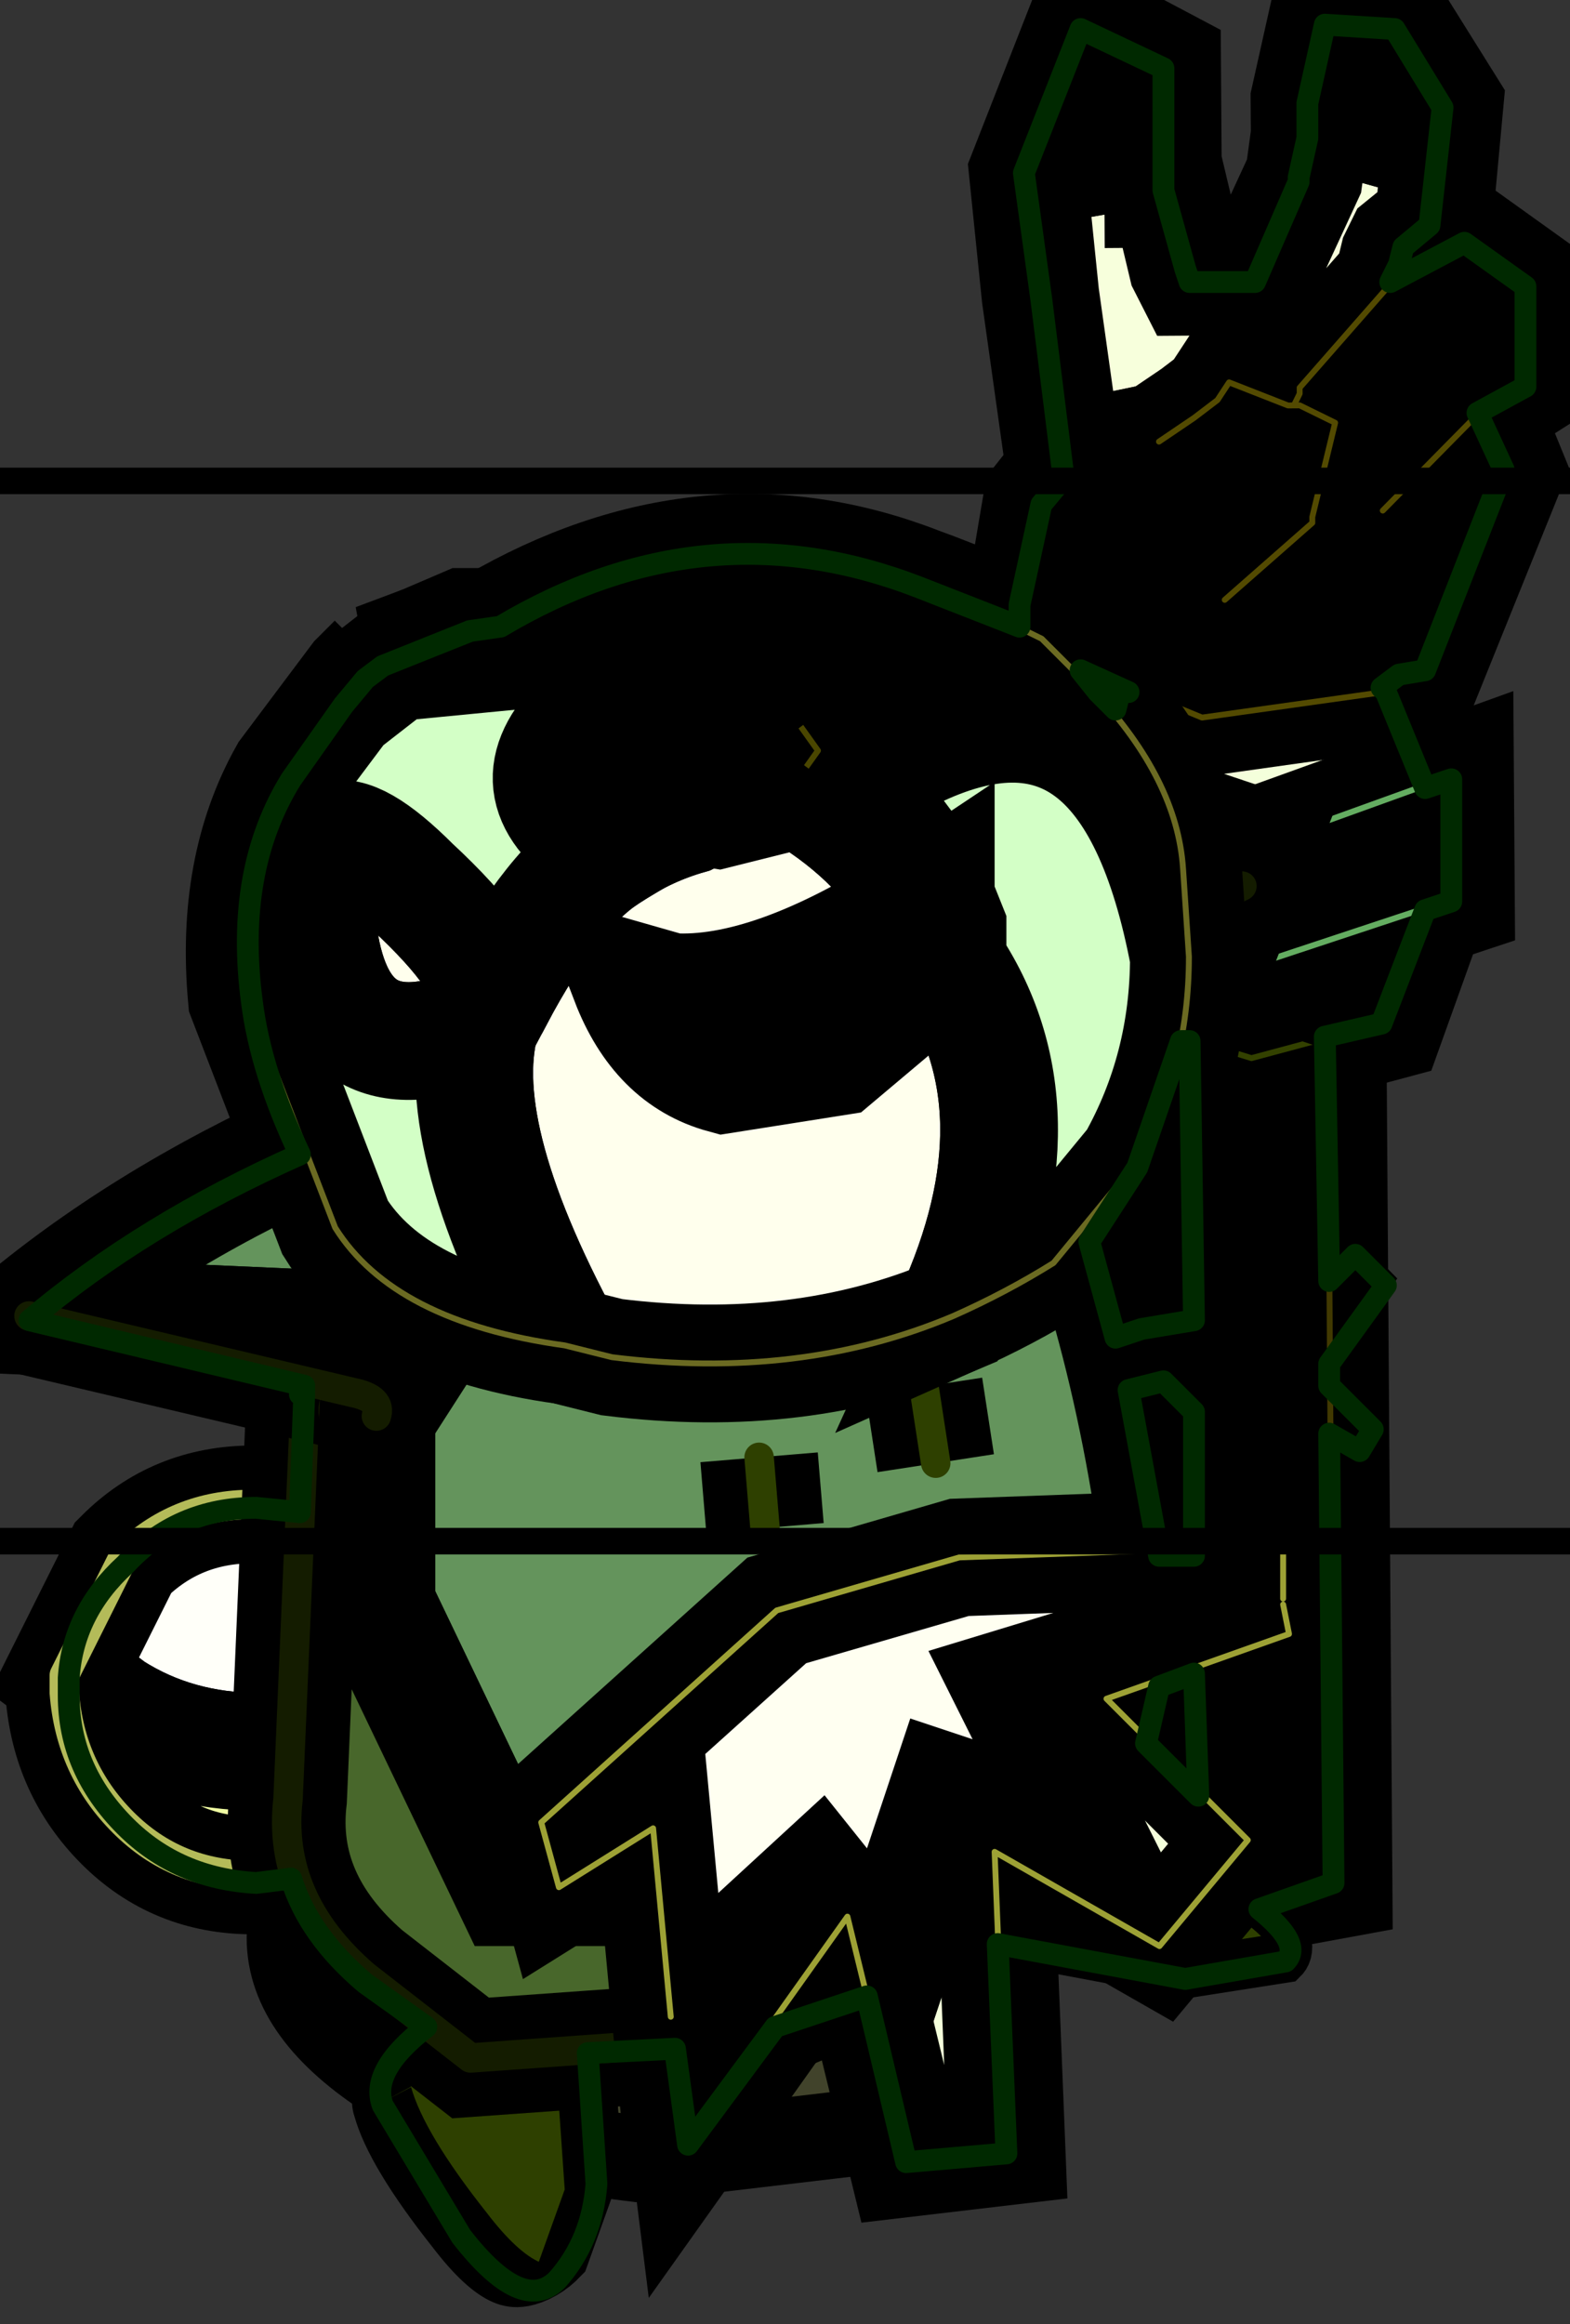 <svg width="150" height="222" xmlns="http://www.w3.org/2000/svg" xmlns:xlink="http://www.w3.org/1999/xlink"><rect width="100%" height="100%" fill="#333333" stroke="none"/><defs><g transform="translate(37.2 53.1)" id="n"><use xlink:href="#a" width="98.95" transform="translate(-37.2 -53.1)" height="121.85"/><use xlink:href="#b" width="17.35" transform="translate(-.1 -.1)" height="26.15"/></g><g transform="translate(39.45 56.3)" id="k"><use xlink:href="#c" width="9.15" transform="matrix(.661 0 0 .735 -1.927 -2.006)" height="4.35"/><use xlink:href="#d" width="5.2" transform="matrix(-.998 -.007 -.007 .998 -1.225 -16.952)" height="16"/><use xlink:href="#e" width="3.4" transform="translate(2.7 -4.5)" height="3.35"/><use xlink:href="#f" width="8.95" transform="matrix(-.13 -.338 -.468 -.123 4.208 2.827)" height="5.3"/><use xlink:href="#f" width="8.95" transform="matrix(.352 .064 -.075 .418 -4.06 -2.697)" height="5.3"/><use xlink:href="#g" width="10.8" transform="translate(-4.4 -9.75)" height="10.9"/><use xlink:href="#h" width="8" transform="translate(-3.55 -12.5)" height="6.9"/></g><g transform="translate(2.9 11.3)" id="d"><use xlink:href="#i" width="19.3" transform="scale(.201 -.201) rotate(27.343 17.95 -25.04)" height="10.75"/><use xlink:href="#j" width="4.35" transform="translate(-2.05 -11.3)" height="16"/></g><g id="j"><path fill-rule="evenodd" fill="#ffffed" d="M.05-4.3h.5v8.8l-.85.15.35-8.95" transform="translate(2.05 11.3)"/><path fill-rule="evenodd" fill="#bbffb5" d="m-.3 4.65-.3-.15v-8.8h.65L-.3 4.65" transform="translate(2.05 11.3)"/><path stroke-width=".05" stroke-opacity=".502" stroke-linejoin="round" stroke-linecap="round" stroke="#827302" fill="none" d="M2.6 7v8.8"/><path fill-rule="evenodd" fill="#f4ffdb" d="m1.1-5.65.5 1.35-.55 1.5-1.15.3-.95-.3-.65-1.5.55-1.35L-.1-5.9l1.2.25" transform="translate(2.05 11.3)"/><path stroke-width=".05" stroke-opacity=".482" stroke-linejoin="round" stroke-linecap="round" stroke="#6b8701" fill="none" d="M3.15 5.65 3.65 7 3.1 8.5l-1.15.3L1 8.5.35 7 .9 5.65"/><path fill-rule="evenodd" fill="#bbffb5" d="M2.3-8.7v.45L1.9-8l.2.5-.7 1.7-.2.05-.2.15-1.5.2-1.55-.65.05-.35.35-.35 1.9-.45.1-.85H.3l.05-.1v-.05l.9.2 1.05-.7M-.3-6.4l.75-.65v-.05l.2-.8-.3-.15.3.15-.2.8v.05l-.75.65-.1.05.6.2.55-.3L.5-6.8l-.8.4m1.25-.7.4.75L1.6-7l-.2-.4-.35.25-.1.05m.1-.05L1.9-8l-.85.85" transform="translate(2.05 11.3)"/><path fill-rule="evenodd" fill="#f7ffdc" d="m1.2-10.9-.5-.3.05.7.35.1.1-.5m-.75.55v-.3l.15-.65.6.05.4.65-.1 1-.25.2-.05.1-.05.2.6-.35.55.4v.35L1.25-8l-.9-.2.8-.9-.8.9v.05l-.05.1h.05l-.1.85-1.9.45-.35.35.15-.85.2-.25-.2-1.5-.1-1.05.5-1.25.65.35v1.05h.05l.15.65.05.1H0L.4-10l.05-.35m.9 1.2.2.25.5-.1-.3-.35-.4.2m-1.9 1.2.2-.15.1-.15.5.2H.3.25l-.5-.2-.1.15-.2.15-.3.2-.25.05-.55.2.85.05.45-.3-.2-.2M-.3-6.4l.8-.4.25.35-.55.3-.6-.2.1-.05m1.25-.7.1-.05.35-.25.2.4-.25.65-.4-.75m-2.5-3.6v.55l.3-.05.25-.6-.3-.2-.25.3" transform="translate(2.05 11.3)"/><path fill-rule="evenodd" fill="#fffff1" d="m1.2-10.9-.1.5-.35-.1-.05-.7.5.3m.15 1.75.4-.2.3.35-.5.1-.2-.25m-1.9 1.2.2.2-.45.3-.85-.05.55-.2.25-.05.3-.2m-1-2.75.25-.3.3.2-.25.6-.3.05v-.55" transform="translate(2.05 11.3)"/><path stroke-width=".05" stroke-opacity=".643" stroke-linejoin="round" stroke-linecap="round" stroke="#827302" fill="none" d="M2.5.95v-.3L2.65 0l.6.05.4.65-.1 1-.25.2-.05.1-.05.2.6-.35.55.4v.35m-.4.7.2.5-.7 1.7-.2.05-.2.15-1.5.2L0 5.25l.05-.35.15-.85.2-.25-.2-1.5-.1-1.05L.6 0l.65.35v.85m.05.2.15.65.05.1h.55l.4-.85m-.1 1.95H2.3l-.5-.2-.1.15-.2.15m-.3.2.3-.2M3.2 2.2l-.8.9v.05l-.05.1h.05l.3.15-.2.8v.05l-.75.65m2.2-1.6-.85.85"/><path fill-rule="evenodd" fill="#ffffed" d="m-.05-4.3 1.7-.6v1.05l-1.7.55v-1" transform="translate(2.05 11.3)"/><path fill-rule="evenodd" fill="#bbffb5" d="M-.05-4.3v1l-1.75-.6v-1l1.75.6" transform="translate(2.05 11.3)"/><path stroke-width=".05" stroke-linejoin="round" stroke-linecap="round" stroke="#64ad61" fill="none" d="m2 8 1.7-.55V6.4L2 7m0 1L.25 7.4v-1L2 7"/><path fill-rule="evenodd" fill="#3b5417" d="M.25.6-.1.9-.75.1l.3-.35.7.85" transform="translate(2.05 11.3)"/></g><g id="e"><path fill-rule="evenodd" fill="#fffff9" d="M2.8-2.85q0-.65.5-1.1.4-.45 1.1-.45.65 0 1.1.45l.5 1-.4.3q-.55.35-1.25.35-.75 0-1.25-.35l-.3-.2" transform="translate(-2.7 4.5)"/><path fill-rule="evenodd" fill="#f0fda3" d="M6-2.95v.15q-.05.65-.5 1.1-.45.45-1.1.45-.7 0-1.1-.45-.5-.45-.5-1.1v-.05l.3.2q.5.35 1.25.35.7 0 1.25-.35l.4-.3" transform="translate(-2.7 4.5)"/><path stroke-width=".25" stroke-linejoin="round" stroke-linecap="round" stroke="#b4bb59" fill="none" d="M.1 1.65Q.1 1 .6.55 1 .1 1.7.1q.65 0 1.1.45l.5 1v.15q-.05.65-.5 1.1-.45.45-1.1.45-.7 0-1.1-.45-.5-.45-.5-1.1v-.05z"/></g><g id="g"><path fill-rule="evenodd" fill="#ffffbf" d="M.75 2.85H.7h.05" transform="translate(4.8 4.45)"/><path fill-rule="evenodd" fill="#567f44" d="M3.5-.1v-.05l.05.05h.05-.1" transform="translate(4.8 4.45)"/><path fill-rule="evenodd" fill="#2e4000" d="M3.55-.1 3.5-.15l.05-.05v.1" transform="translate(4.8 4.45)"/><path fill-rule="evenodd" fill="#64945c" d="M3.5-.15v.05h-.15l-.4.15v1.7L1.8 4.15H.6q-2.3 0-3-.8L-3.75 1.7Q-3.5-.6-2.7-2.4l.15-.25 1.8.15 2.15.7q.15-.35 2.1 1.65m-2.75 3H.7h.05M-1.8.55l.1-.65-.1.65m1.45.55L-.3.5l-.05.6" transform="translate(4.8 4.45)"/><path fill-rule="evenodd" fill="#48672b" d="m-3.75 1.7 1.35 1.65q.7.8 3 .8h1.2l1.15-2.4V.05l.4-.15h.2l.15 3.5q.1.85-.65 1.5l-.9.7-2.1-.15-2.85-1.2q-.75-.3-.95-2.55" transform="translate(4.8 4.45)"/><path stroke-width=".25" stroke-opacity=".451" stroke-linejoin="round" stroke-linecap="round" stroke="#2e4000" fill="none" d="m6.2 2.65-2.15-.7m4.3 2.3v.1l.15 3.5q.1.85-.65 1.5l-.9.7-2.1-.15L2 8.7q-.75-.3-.95-2.55"/><path stroke-width=".25" stroke-linejoin="round" stroke-linecap="round" stroke="#2e4000" fill="none" d="m4.5 4.95-.05.6M3.1 4.35 3 5"/><path fill-rule="evenodd" fill="#64945c" d="M2.5-.55 1.25-.9l.5-.95 1.55-.4Q4.8-1.6 5.9-.7l-3.4.15" transform="translate(4.8 4.45)"/><path fill-rule="evenodd" fill="#48672b" d="M2.5-.55 5.9-.7l-2.75.65q-.25.05-.2.2l-.45-.7" transform="translate(4.8 4.45)"/><path stroke-width=".25" stroke-opacity=".451" stroke-linejoin="round" stroke-linecap="round" stroke="#2e4000" fill="none" d="m10.7 3.75-2.75.65q-.25.05-.2.2"/><path fill-rule="evenodd" fill="#64945c" d="m-1-3.15.35 1.25Q-1.8-.7-4.05-3.45l-.35-.9q1.3.65 3.4 1.2" transform="translate(4.8 4.45)"/><path stroke-width=".25" stroke-opacity=".451" stroke-linejoin="round" stroke-linecap="round" stroke="#2e4000" fill="none" d="M.4.1q1.3.65 3.4 1.2"/><path fill-rule="evenodd" fill="#f4ffdb" d="M.45 5.25.4 5.5l-.1.8-1.35-1.9-.5 2.05-.85-.1.1-2.5-1.4.8-.75-.9 1.2-1.2L-4.8 2l.05-.25 2.3.7-.65 1.3 1.2-.4.5 1.5.6-.75L.45 5.25" transform="translate(4.8 4.45)"/><path fill-rule="evenodd" fill="#fffff1" d="M-4.75 1.7v-.45l2.75.1 1.55.45 2 1.8-.15.55-.8-.5-.15 1.6L-.8 4.1l-.6.75-.5-1.5-1.2.4.65-1.3-2.3-.7V1.7" transform="translate(4.8 4.45)"/><path stroke-width=".05" stroke-linejoin="round" stroke-linecap="round" stroke="#9da135" fill="none" d="M.05 6.15V5.7l2.75.1 1.55.45 2 1.8-.15.55-.8-.5-.15 1.6m-.05.25-.1.8-1.35-1.9-.5 2.05-.85-.1.1-2.5-1.4.8-.75-.9L1.55 7 0 6.45l.05-.25"/></g><g id="h"><path fill-rule="evenodd" fill="#ffffc7" d="m-.25-.75.15.15.15.2-.45-.35h.15" transform="translate(7.15 1.7)"/><path fill-rule="evenodd" fill="#ffc103" d="M-1.25 2.1h.05v.05l-.05-.05" transform="translate(7.15 1.7)"/><path fill-rule="evenodd" fill="#fffe7e" d="m-.65-.9.4.15H-.4L-.65-.9" transform="translate(7.15 1.7)"/><path fill-rule="evenodd" fill="#fff" d="M-4.85 1.3q1.25.8 2.1.75l.35-.1q-.25.65-.8.8l-.95-.15-.95-.8.25-.5" transform="translate(7.15 1.7)"/><path fill-rule="evenodd" fill="#ffffed" d="M-4-.7q-.7-.6-1.9-.25.5-.25 1.05-.45 1.8-.7 3.6.35l-.7.15h-.2L-3.3-.95-4-.7m2.15 5.75-.4.1q-1.6.2-2.9-.35-.8-1.75.05-3l.95.8.95.15q.55-.15.8-.8l-.35.1q-.85.05-2.1-.75.35-.6 1.05-1l.45.1-.05-.3V.05l-.35-.55.45-.2.85.25L-3 .5l.1.05q.35.1.65.3.5.3 1 1.25l.05.05V2.1q-.05-.3.65-.95.95-.95.8.35-.15 1.3-1.3.85l-.1-.1q.3.95-.7 2.8" transform="translate(7.15 1.7)"/><path fill-rule="evenodd" fill="#bbffb5" d="M-7.15 1.75-7.1 1q.05-.75.75-1.5l.45-.45Q-4.7-1.3-4-.7l-.8.7q-1.85-.9-2.35 1.75m5.9-2.8H-1l.35.15.25.15-1.55-.15.7-.15m-1.2.6.05.05.45.25h.05q.45.55-.35 1-.3-.2-.65-.3L-3 .5l.55-.95m-1.3-.05.35.55V.1l.05.3-.45-.1h-.55l.6-.8M-5.1 1.8v-.3l.1-.25V1.2l.15.1-.25.5" transform="translate(7.15 1.7)"/><path fill-rule="evenodd" fill="#d3ffc6" d="M-7.15 1.75Q-6.65-.9-4.8 0l.8-.7.25.2-.6.8h.55q-.7.4-1.05 1L-5 1.2v.05l-.1.25v.3q-.85 1.25-.05 3-.45-.2-.85-.45l-.7-.85q-.45-.8-.45-1.75M.05-.4.5.2q.45.8.35 1.9L.1 4.05q-.5.8-1.95 1 1-1.85.7-2.8l.1.1Q.1 2.8.25 1.5.4.2-.55 1.15q-.7.65-.65.95h-.05q-.5-.95-1-1.25.8-.45.35-1h-.05L-2.4-.4v-.1l.45-.4 1.55.15.45.35" transform="translate(7.15 1.7)"/><path fill-rule="evenodd" fill="#fffff1" d="M-2.45-.45-3.3-.7l-.45.2L-4-.7l.7-.25 1.15.05h.2l-.45.4v.1l-.05-.05" transform="translate(7.15 1.7)"/><path stroke-width=".05" stroke-opacity=".741" stroke-linejoin="round" stroke-linecap="round" stroke="#918f2e" fill="none" d="M1.25.75.8 1.2q-.7.75-.75 1.5L0 3.45M1.25.75Q1.75.5 2.3.3q1.8-.7 3.6.35h.25L6.5.8l.4.15.15.15.15.2.45.6q.45.8.35 1.9l-.75 1.95q-.5.8-1.95 1l-.4.1q-1.6.2-2.9-.35-.45-.2-.85-.45l-.7-.85Q0 4.4 0 3.45"/><path fill-rule="evenodd" fill="#f7ffdc" d="m-3.15-.45.6.15.25.35-.25.35-.6.1-.6-.15L-4 0l.25-.35.6-.1" transform="translate(7.15 1.7)"/><path stroke-width=".05" stroke-opacity=".573" stroke-linejoin="round" stroke-linecap="round" stroke="#827a00" fill="none" d="m4 1.25-.6.1-.25.35.25.35.6.15.6-.1.25-.35-.25-.35-.6-.15z"/><path fill-rule="evenodd" fill="#64ad61" d="m-3.65-.05.15-.2.35-.05.3.1.15.2-.15.15-.3.1-.35-.1-.15-.2" transform="translate(7.15 1.7)"/></g><g id="o" stroke-opacity="0" stroke-linejoin="round" stroke-linecap="round" stroke="#f0f" fill="none"><path d="M200.7-15.4v220h-220v-220h220" transform="translate(19.8 15.9)"/><path d="m200.7-15.4-110 110 110 110m-220-220 110 110-109.95 110m164.95-72.35H35.75" transform="translate(19.8 15.9)"/><path d="M149 23v136.2H30.85V23H149z" transform="translate(19.8 15.9)"/></g><path fill-rule="evenodd" fill-opacity=".282" fill="#666c16" d="M3.4-1.7q1.35.5 1.4 1.4 0 .85-1.3 1.6-1.3.75-3.2.95L-3 1.9Q-4.35 1.4-4.35.55q-.05-.9 1.3-1.6Q-1.75-1.8.15-2l3.25.3" transform="translate(4.35 2.05)" id="l"/><path fill-rule="evenodd" fill="#3b5417" d="m9.95-10.75 1.8 3.3 1.5-.25 1.85-2.95 1 .65-.95 2.95L19.3-4.9l-.5 1.65-3.05-.7-6.5 2.15L0 0v-2.05l9-2.1.8-2.45-1.3-3.75 1.45-.4" transform="translate(0 10.75)" id="i"/><path fill-rule="evenodd" fill="#2e4000" d="M.15-1.85q1.45-.7 2.4.9T.8 1.6L-3.55 3l-2.4.05Q-6.75 2.6-4 .7-1.3-1.2.15-1.85" transform="translate(6.15 2.05)" id="f"/><path stroke-width=".25" stroke-linejoin="round" stroke-linecap="round" stroke="#002900" fill="none" d="m4.15 7.45-.2.15-.25.3-.6.85q-.65 1.05-.45 2.55.1.8.55 1.75-1.8.8-3.1 1.9l3.15.75v.05l-.05.05h.05l-.05 1.35-.5-.05q-.9 0-1.5.65-.6.55-.65 1.3v.2q0 .85.65 1.5.6.6 1.5.65l.4-.05q.2.65.85 1.2l.7.5q-.65.5-.5.9l.9 1.5q.7.9 1.1.5.4-.45.45-1.1l-.1-1.5 1-.05.15 1.1 1-1.35 1.05-.35.45 1.9 1.15-.1-.1-2.4 2.15.4 1.15-.2q.2-.2-.3-.6l.85-.3-.05-5.15.35.2.15-.25-.5-.5v-.25l.65-.9-.35-.35-.3.3-.05-2.8.65-.15.5-1.3.3-.1v-1.4l-.3.1-.45-1.1-.05-.05.2-.15.3-.05.9-2.3-.3-.65.55-.3V3.1l-.7-.5-.85.45.1-.2.05-.2.3-.25.15-1.35-.55-.9-.8-.05-.2.9v.4l-.1.45v.05l-.5 1.15h-.75l-.05-.15-.25-.9V.6l-.95-.45-.65 1.65.2 1.45.25 2v.05l-.25.3-.25 1.15V7l-1.15-.45Q7.85 5.6 5.5 7l-.35.05-1 .4m8 .05.2.25.2.2.05-.2h.1l-.55-.25m.4 7.65.3-.1.6-.1-.05-3.2h-.1l-.5 1.45-.55.85.3 1.1m.55.5.35.35v1.65h-.4l-.35-1.9.4-.1m-.2 4.15.6.6-.05-1.4-.4.15-.15.65" id="b"/><path fill-rule="evenodd" fill-opacity="0" fill="#f0f" d="M100 40H0V0h100v40" id="m"/><use xlink:href="#k" width="73.3" transform="matrix(-1.35 0 0 1.35 98.957 -.004)" height="90.25" id="a"/><use xlink:href="#l" width="9.15" height="4.35" id="c"/><use xlink:href="#m" width="100" height="40" id="p"/></defs><path fill="none" d="M-1-1h152v224H-1z"/><g stroke="null"><use x="-18.412" y="-18.001" xlink:href="#n" width="98.95" transform="translate(-153.764 -290.159) scale(8.334)" height="121.85"/><use x="-73.073" y="-71.44" xlink:href="#o" width="221" transform="matrix(2.1 0 0 2.1 -1.65 6.65)" height="221"/><use x="-46.507" y="-41.835" xlink:href="#p" width="100" transform="translate(85.92 151.865) scale(2.532)" height="40"/></g></svg>